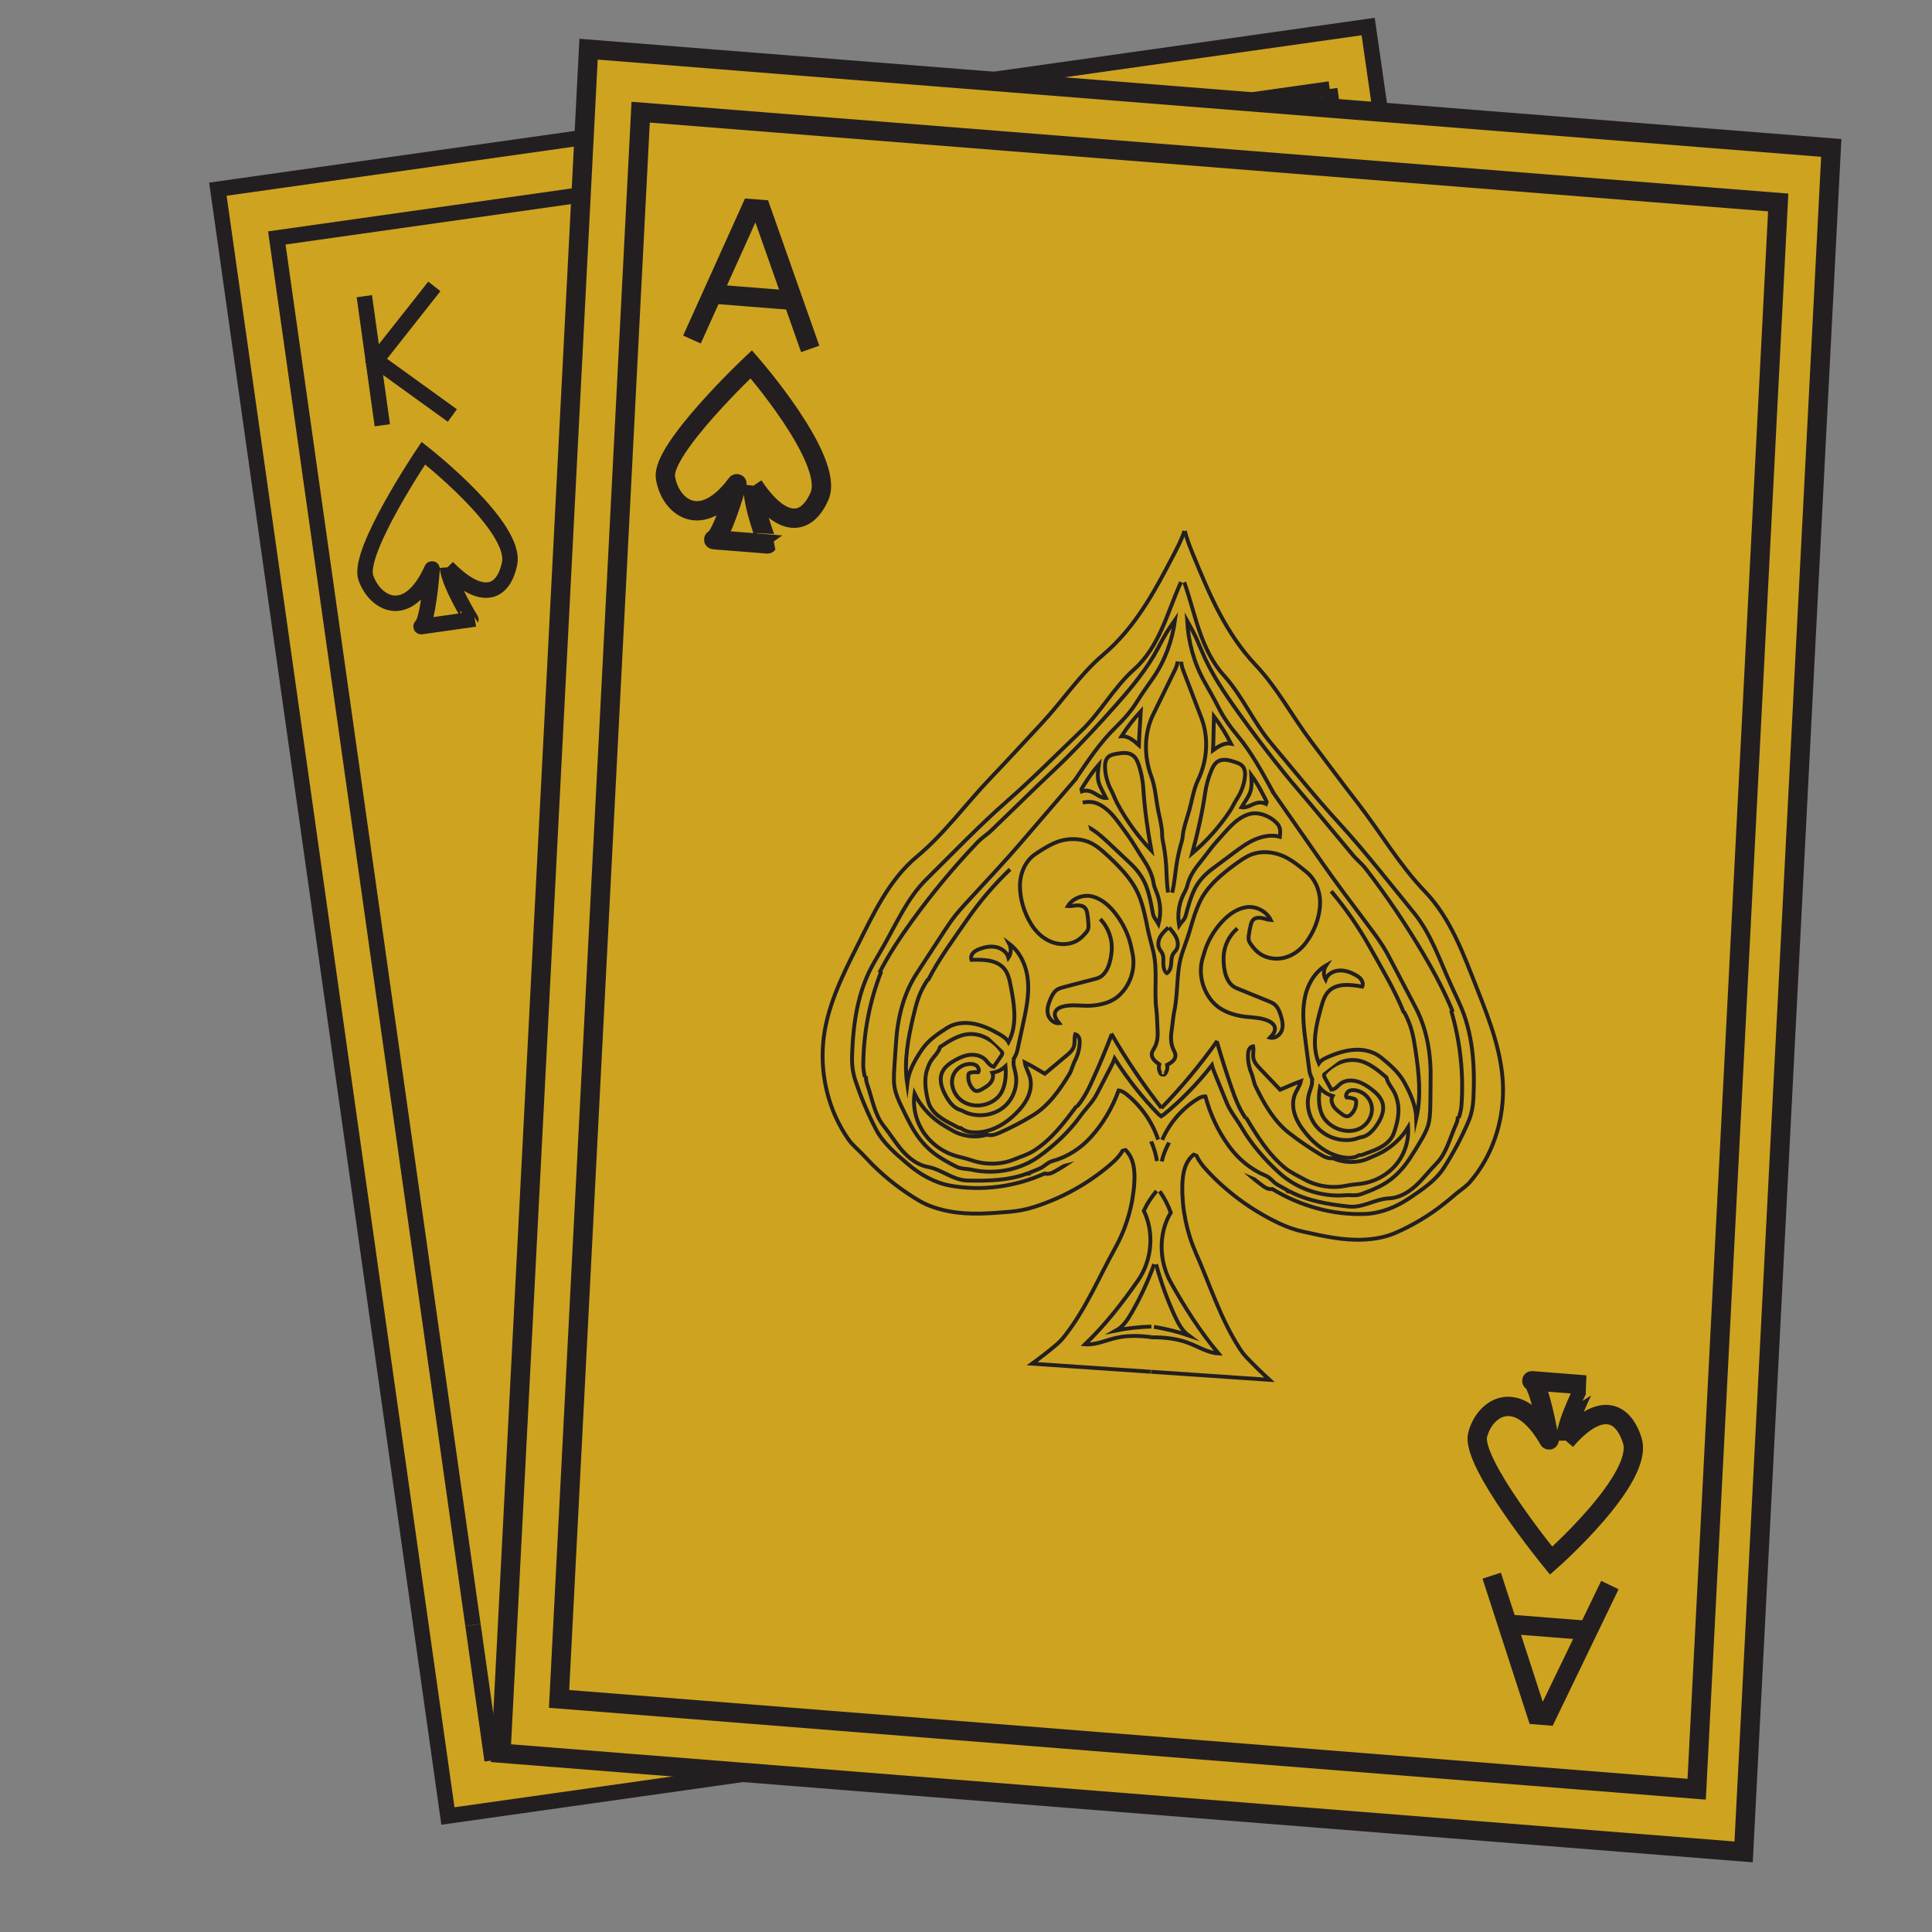 <?xml version="1.0" encoding="utf-8"?>
<!-- Generator: Adobe Illustrator 25.2.1, SVG Export Plug-In . SVG Version: 6.00 Build 0)  -->
<svg version="1.1" id="Layer_2" xmlns="http://www.w3.org/2000/svg" xmlns:xlink="http://www.w3.org/1999/xlink" x="0px" y="0px"
	 viewBox="0 0 500 500" style="enable-background:new 0 0 500 500;" xml:space="preserve">
<rect x="0" y="0" width="500" height="500" fill="#808080" stroke="none"/>
<style type="text/css">
	.st0{display:none;}
	.st1{display:inline;fill:#231F20;stroke:#FFFFFF;stroke-miterlimit:10;}
	.st2{fill:#CEA320;stroke:#231F20;stroke-width:4;stroke-miterlimit:10;}
	.st3{fill:#CEA320;stroke:#231F20;stroke-width:4;stroke-miterlimit:10;}
	.st4{fill:#CEA320;stroke:#231F20;stroke-width:0.75;stroke-miterlimit:10;}
	.st5{fill:#CEA320;stroke:#FFFFFF;stroke-miterlimit:10;}
	.st6{fill:#CEA320;stroke:#231F20;stroke-miterlimit:10;}
	.st7{fill:#CEA320;stroke:#FFFFFF;stroke-width:4;stroke-miterlimit:10;}
	.st8{fill:#CEA320;stroke:#231F20;stroke-width:5;stroke-miterlimit:10;}
	.st9{fill:#CEA320;stroke:#231F20;stroke-width:5;stroke-miterlimit:10;}
	.st10{display:inline;fill:none;stroke:#231F20;stroke-width:6;stroke-miterlimit:10;}
	.st11{display:inline;fill:none;stroke:#231F20;stroke-width:11;stroke-miterlimit:10;}
</style>
<g id="Layer_5" class="st0">
	<rect x="-4.84" y="-7.8" class="st1" width="510.13" height="510.13"/>
</g>
<g id="Layer_7" class="st0">
</g>
<g id="Layer_3">
	<g id="Layer_6_3_">
		<path class="st2" d="M167.9,33.2"/>
		<polyline class="st2" points="266.69,448.66 115.92,469.98 56.39,48.96 150.39,35.67 		"/>
		<path class="st2" d="M266.69,448.66"/>
		<polyline class="st2" points="257.27,20.56 354.08,6.87 357.29,29.21 		"/>
		<path class="st2" d="M257.27,20.56"/>
		<path class="st2" d="M167.9,33.2"/>
		<polyline class="st3" points="122.4,420.53 71.64,61.58 149.2,50.6 		"/>
		<polyline class="st3" points="201.97,443.03 132.86,452.8 127.08,453.62 122.4,420.53 		"/>
		<path class="st3" d="M249.91,436.25"/>
		<path class="st3" d="M280.19,431.96"/>
		<path class="st3" d="M341.46,423.3"/>
		<path class="st3" d="M346.79,446.18"/>
		<path class="st3" d="M396.25,439.18"/>
		<path class="st3" d="M345.09,29.75"/>
		<line class="st3" x1="344.14" y1="23.03" x2="344.84" y2="28.03"/>
		<line class="st3" x1="323.19" y1="25.99" x2="344.14" y2="23.03"/>
		<path class="st3" d="M323.19,25.99"/>
		<path class="st3" d="M149.2,50.6"/>
		<path class="st3" d="M122.76,110.39"/>
		<path class="st3" d="M94.44,114.4"/>
		<path class="st3" d="M368,333.33"/>
		<path class="st3" d="M115.8,146.83c8.51,8.72,14.35,7.24,16.07-0.95c2.03-9.6-22.3-28.6-22.3-28.6s-17.18,25.49-14.9,32.21
			c2.3,6.73,10.84,11.64,17.1-2.23c0.02-0.04,0.08-0.03,0.07,0.02c-0.13,1.75-1.1,13.55-2.86,14.83c-0.03,0.02-0.01,0.06,0.02,0.06
			l12.86-1.82C121.87,160.33,116.14,151.1,115.8,146.83"/>
		<path class="st3" d="M216.67,341.29"/>
		<path class="st3" d="M153.04,273.46"/>
		<path class="st4" d="M215.65,129.64"/>
		<path class="st4" d="M215.76,129.63"/>
	</g>
	<line class="st3" x1="94.29" y1="76.65" x2="98.94" y2="110.06"/>
	<polyline class="st3" points="112.41,74.12 97.3,93.26 117.07,107.53 	"/>
	<path class="st3" d="M368.64,405.88"/>
	<path class="st3" d="M350.51,408.41"/>
	<path class="st3" d="M86.94,415.72"/>
	<path class="st3" d="M86.94,415.72"/>
	<path class="st3" d="M149.2,50.6"/>
	<path class="st3" d="M149.2,50.6"/>
	<path class="st5" d="M155.73-31.67"/>
	<path class="st6" d="M459.47,204.31"/>
	<path class="st3" d="M90.99,442.59"/>
	<path class="st3" d="M90.99,442.59"/>
	<path class="st3" d="M173.29,436.86"/>
	<path class="st3" d="M173.29,436.86"/>
	<path class="st3" d="M239.28,442.6"/>
	<path class="st3" d="M239.28,442.6"/>
	<path class="st7" d="M327.14,453.92"/>
	<path class="st3" d="M296.89,11.63"/>
	<path class="st3" d="M296.89,11.63"/>
	<path class="st3" d="M355.66,78.21"/>
	<path class="st3" d="M318.97,13.71"/>
	<path class="st3" d="M343.1,16.01"/>
	<g id="Layer_6_4_">
		<polygon class="st8" points="129.64,453.72 152.32,12.73 473.93,38.28 451.25,479.27 		"/>
		<polygon class="st9" points="165.8,29.03 460.2,52.4 439.1,463.05 150.94,440.17 144.69,439.68 		"/>
		<polyline class="st9" points="179.08,87.87 194.36,54 196.96,54.2 209.68,90.3 		"/>
		<line class="st9" x1="184.4" y1="76.09" x2="205.26" y2="77.74"/>
		<polyline class="st9" points="386.05,407.78 397.73,443.79 400.32,444 416.64,410.21 		"/>
		<line class="st9" x1="390.11" y1="420.31" x2="410.97" y2="421.96"/>
		<path class="st9" d="M405.2,372.83c8.23-9.58,14.6-8.39,17.24,0c3.09,9.85-21.01,31.07-21.01,31.07s-20.81-25.43-19.02-32.54
			c1.79-7.14,10.43-12.76,18.45,1.28c0.02,0.04,0.08,0.03,0.08-0.02c-0.31-1.81-2.48-14.01-4.49-15.23
			c-0.03-0.02-0.02-0.06,0.02-0.06l13.9,1.1C410.36,358.43,405.15,368.38,405.2,372.83"/>
		<path class="st9" d="M194.98,125.7c7.18,10.8,13.62,10.64,17.1,2.72c4.08-9.28-17.66-34.15-17.66-34.15s-23.24,21.93-22.2,29.27
			c1.05,7.36,9.04,14.3,18.44,1.65c0.03-0.04,0.09-0.01,0.08,0.03c-0.49,1.75-3.9,13.5-6.01,14.39c-0.04,0.01-0.03,0.06,0.01,0.06
			l13.9,1.1C198.63,140.79,194.47,130.1,194.98,125.7"/>
	</g>
	<path class="st3" d="M150.39,35.67"/>
	<path class="st6" d="M306.54,137.41c-0.7,2.13-1.76,4.17-2.81,6.19c-4.81,9.23-9.78,18.65-18.23,25.85
		c-6.14,5.23-10.39,11.84-15.87,17.71c-4.5,4.82-8.8,9.53-13.35,14.29c-6.46,6.75-11.79,14.24-19,20.25
		c-7.22,6.02-11.24,14.79-15.42,23.13c-4.04,8.04-8.1,16.24-8.84,25.24c-0.71,8.6,1.5,17.57,6.58,24.83c1,1.43,2.34,2.46,3.54,3.74
		c0.86,0.92,1.74,1.84,2.63,2.74c3.59,3.58,7.64,6.71,12.02,9.31c2.4,1.42,5.11,2.27,7.84,2.79c5.19,1,10.5,0.56,15.73,0.12
		c2.17-0.19,4.26-0.59,6.31-1.25c7.07-2.26,13.64-5.87,19.23-10.57c1.56-1.31,3.09-2.75,3.95-4.57c2.63,2.22,2.93,5.74,2.7,9.04
		c-0.4,5.88-2.1,11.63-4.95,16.76c-4.32,7.77-7.6,15.82-13.12,22.82c-0.64,0.82-1.27,1.48-2.06,2.16c-2.04,1.72-4.14,3.36-6.31,4.93
		l30.66,2.09"/>
	<path class="st6" d="M299.31,308.24c-1.32,1.54-2.43,3.25-3.29,5.09c2.78,5.78,2.08,12.9-1.5,18.04
		c-4.09,5.89-8.53,11.55-13.71,16.54c2.77,0.24,5.48-1.11,8.17-1.7c3.02-0.66,6.19-0.55,9.29-0.11"/>
	<path class="st6" d="M298.7,327.17c-1.57,4.36-3.52,8.56-5.83,12.57c-1.02,1.76-2.17,3.56-3.97,4.57c2.97-0.6,6.03-0.89,9.07-1"/>
	<path class="st6" d="M305.64,150.64c-1.78,3.92-3.13,8.02-4.88,11.95c-1.76,3.93-3.98,7.73-7.22,10.61
		c-5.29,4.71-8.59,11.03-13.69,15.92c-6.35,6.09-12.39,12.21-19,18.02c-7.43,6.51-14.1,13.51-21.11,20.43
		c-4.95,4.88-7.76,11.52-11.21,17.51c-0.78,1.35-1.55,2.69-2.33,4.04c-4.24,7.34-5.4,15.63-5.69,24.14
		c-0.07,2.09,0.15,4.18,0.81,6.2c1.44,4.38,3.23,8.65,5.36,12.76c1.89,3.63,5.15,6.39,8.31,9.07c3.16,2.69,6.93,4.84,11.02,5.56
		c8.26,1.48,16.9,0.22,24.38-3.16c0.8,0.28,1.67-0.02,2.39-0.42c3-1.66,5.81-3.63,8.36-5.87c3.67-3.22,6.96-6.8,9.61-10.87
		c4.6,3.41,7.81,8.45,8.66,13.95"/>
	<path class="st6" d="M299.72,294.92c-1.47-4.47-4.3-8.55-8.03-11.6c-0.64-0.53-1.37-1.04-2.19-1.11
		c-1.61,4.44-3.98,8.54-7.18,12.06c-2.6,2.87-6.04,5.14-9.86,6.18c-1.01,0.27-1.61,0.83-2.44,1.43c-0.54,0.39-1.17,0.64-1.78,0.89
		c-0.77,0.31-1.55,0.62-2.32,0.93"/>
	<path class="st6" d="M224.18,278.46c-0.19,0.8,0.07,1.64,0.35,2.43c1.23,3.57,1.8,7.55,4.2,10.54c1.66,2.07,3.02,4.34,4.76,6.34
		c1.75,1.99,3.99,3.74,6.61,4.22c3.68,0.68,6.51,3.43,10.24,3.53c5.24,0.14,10.64,0.01,15.47-1.8c0.39,0.12,0.49,0.05,0.82-0.18"/>
	<path class="st6" d="M228.08,251.4c-3.02,7.67-4.6,15.9-4.67,24.19c-0.01,1.1,0.2,2.1,0.41,3.18"/>
	<path class="st6" d="M227.6,251.73c2.46-4.78,5.45-9.29,8.62-13.65c5.09-7.01,10.66-13.7,16.65-19.99c1.33-1.4,2.5-2,3.88-3.35
		c3.92-3.8,7.84-7.6,11.77-11.41c2.49-2.41,4.91-4.61,7.37-7.06c4.47-4.46,8.77-9.09,12.95-13.82c4.1-4.64,8.07-9.39,10.93-14.86
		c0.91-1.74,1.88-3.57,2.99-5.19c0.45-0.65,0.9-1.31,1.35-1.96c-0.76,5.42-2.62,10.61-5.75,15.1c-1.35,1.94-2.82,3.99-4.07,6
		c-1.54,2.49-3.51,4.69-5.62,6.75c-4.08,3.99-7.09,8.61-10.3,13.31"/>
	<path class="st6" d="M294.75,192.86c-1.3-1.18-2.75-2.42-4.49-2.34c1.46-2.29,3.12-4.44,4.98-6.43
		C295.09,187.1,294.83,189.86,294.75,192.86z"/>
	<path class="st6" d="M304.76,171.18c-0.07,0.94-0.49,1.79-0.89,2.63c-1.8,3.7-3.62,7.39-5.42,11.09
		c-2.4,4.91-2.43,10.89-0.47,16.11c1.07,2.87,1.17,6.06,1.82,9.03c0.34,1.54,0.68,3.07,0.88,4.62c0.12,0.9,0.02,1.82,0.21,2.73
		c0.48,2.26,0.78,4.54,0.92,6.83c0.13,2.26,0.13,4.51,0.48,6.76"/>
	<path class="st6" d="M297.97,220.11c-3.46-3.65-6.43-7.74-8.79-12.13c-0.62-1.15-1.01-2.36-1.62-3.51
		c-0.92-1.75-1.46-3.68-1.57-5.61c-0.07-1.11,0.07-2.37,0.94-3.06c0.54-0.43,1.26-0.57,1.95-0.7c1.42-0.26,3.04-0.49,4.25,0.36
		c0.87,0.61,1.29,1.64,1.62,2.63c0.63,1.94,1.01,3.93,1.14,5.94C296.23,209.45,296.99,214.76,297.97,220.11z"/>
	<path class="st6" d="M279.35,205.08c0.83-0.49,1.9-0.6,2.84-0.28c1.4,0.47,2.58,1.79,4.03,1.71c-0.33-0.66-0.67-1.32-1-1.99
		c-0.33-0.65-0.66-1.31-0.86-2c-0.43-1.52-0.2-3.11,0.03-4.64C282.5,200,280.79,202.65,279.35,205.08z"/>
	<path class="st6" d="M299.83,239.12c0.67-2.53,0.55-5.26-0.34-7.77c-0.33-0.93-0.8-1.8-0.94-2.77c-0.33-2.27-1.46-4.39-2.76-6.34
		c-1.29-1.95-2.52-4.16-3.89-6.06c-0.55-0.76-1.1-1.52-1.65-2.27c-1.06-1.45-2.13-2.93-3.48-4.14c-1.35-1.21-3.04-2.24-4.84-2.24
		c-1.72,0-3.43,0.56-4.78,1.56c-0.36,0.27-0.7,0.57-0.94,0.95c-0.49,0.79-0.48,1.78-0.45,2.71c2.16-0.34,4.42,0.45,6.33,1.56
		c1.91,1.11,3.54,2.64,5.14,4.14c1.76,1.66,3.52,3.32,5.28,4.97c1.8,1.68,3.27,3.66,4.13,5.92s1.28,4.64,1.71,6.99
		C298.54,237.48,299.27,238.09,299.83,239.12z"/>
	<path class="st6" d="M302.39,240.04c-0.81,0.74-1.64,1.5-2.15,2.46c-0.51,0.96-0.68,2.18-0.13,3.15c0.19,0.33,0.44,0.62,0.62,0.96
		c0.46,0.86,0.34,1.87,0.34,2.83c0.01,0.96,0.25,2.05,1.1,2.55"/>
	<path class="st6" d="M261.37,225.05c-0.05,3.74,0.09,7.6,1.53,11.12c1.21,2.97,3.35,5.59,6.06,7.43c2.54,1.74,5.59,2.71,8.64,2.69
		c0.58-0.01,1.17-0.04,1.72-0.22c0.76-0.24,1.41-0.72,1.99-1.25c2-1.84,3.27-4.41,3.52-7.11"/>
	<path class="st6" d="M278.64,201.33c-4.85,5.64-9.71,11.29-14.57,16.93c-3.97,4.62-8.05,8.95-12.18,13.43
		c-1.65,1.79-3.26,3.49-4.78,5.4c-1.05,1.33-1.98,2.75-2.91,4.17c-2.33,3.57-4.64,7.13-6.97,10.7c-3.49,5.37-5,11.8-5.36,18.22
		c-0.14,2.48-0.37,4.83-0.48,7.31c-0.06,1.33-0.1,2.68,0.14,4.01c0.28,1.56,0.92,3.03,1.6,4.48c0.79,1.69,1.62,3.37,2.5,5.02
		c1.43,2.71,3.31,5.22,5.73,7.18c1.85,1.5,3.97,2.64,6.1,3.73c1.25,0.65,2.68,0.52,4.05,0.82c6.03,1.33,12.55,0.03,17.41-3.47
		c4.02-2.89,7.75-6.38,10.62-10.35c1.51-2.1,3.17-3.57,4.36-5.86c1.09-2.12,2.2-4.24,3.29-6.35c0.47-0.9,0.93-1.8,1.27-2.75
		c3.32,5.23,7.21,10.18,11.59,14.64"/>
	<path class="st6" d="M287.61,267.5c3.84,6.71,8.2,13.15,12.99,19.27"/>
	<path class="st6" d="M300.03,288.29c0.11,0.32,0.34,0.6,0.65,0.77"/>
	<path class="st6" d="M287.74,267.62c-1.46,3.82-3.03,7.59-4.71,11.31c-1.18,2.64-2.43,5.28-4.32,7.46"/>
	<path class="st6" d="M278.63,286.23c-3.22,4.31-6.53,8.72-11.13,11.62c-1.55,0.98-3.25,1.46-4.96,2.17
		c-3.41,1.41-7.39,1.51-10.96,0.3c-1.16-0.39-2.32-0.69-3.51-0.98c-3.58-0.87-6.83-3.09-8.92-6.08c-2.08-2.99-2.99-6.72-2.46-10.22
		c1.38,2.86,3.49,5.32,6.08,7.24c1.13,0.83,2.36,1.5,3.57,2.22c2.72,1.61,6.11,2.04,9.08,1.15c1.1,0.36,2.28-0.07,3.31-0.52
		c2.94-1.3,5.79-2.78,8.53-4.45c4.12-2.5,7.07-6.7,9.52-10.77c0.63-1.05,0.83-2.27,1.4-3.36c0.74-1.42,1.17-3.01,1.24-4.61
		c0.02-0.45,0.01-0.93-0.16-1.35c-0.17-0.43-0.52-0.82-0.98-0.94c-0.33,1.09-0.01,2.26-0.41,3.32c-0.35,0.93-1.15,1.61-1.92,2.26
		c-1.85,1.55-3.7,3.1-5.55,4.65c-1.76-1.02-3.36-2.02-5.18-2.94c0.17,1.15,0.77,2.21,1.17,3.3c0.66,1.8,0.44,3.79-0.3,5.52
		c-0.73,1.72-1.96,3.2-3.3,4.52c-2.52,2.47-5.68,4.4-9.29,4.74c-1.67,0.16-3.52-0.01-4.83-1.08c-0.7-0.01-1.35-0.51-1.97-0.82
		c-1.36-0.7-2.73-1.41-3.92-2.38c-1.19-0.96-2.18-2.21-2.55-3.66c-0.67-2.58-1.13-5.61-0.34-8.12c0.26-0.8,0.55-1.59,0.99-2.3
		c0.78-1.25,2.02-2.26,2.41-3.69c2.29-1.54,4.88-3.25,7.7-3.36c3.11-0.12,6.13,1.68,8.02,4.15c0.2,0.26,0.39,0.54,0.38,0.86
		c-0.01,0.25-0.16,0.49-0.31,0.7c-0.63,0.92-1.26,1.84-1.89,2.76c-1.23-0.28-1.6-1.45-2.61-2.2c-1.08-0.8-2.51-1.03-3.83-0.85
		c-1.31,0.19-2.53,0.75-3.67,1.4c-1.38,0.79-2.73,1.78-3.31,3.24c-0.78,1.95,0.02,4.19,1.08,6.06c0.86,1.52,2.03,3.07,3.74,3.56
		c0.51,0.14,0.84,0.4,1.32,0.6c3.19,1.32,7.06,0.82,9.69-1.24c2.63-2.07,3.91-5.62,3.22-8.89c-0.25-1.19-0.74-2.41-0.42-3.57"/>
	<path class="st6" d="M260.23,275.95c-0.92,0.89-2.13,1.48-3.42,1.68c0.4,0.86,0.11,1.89-0.48,2.61c-0.58,0.73-1.42,1.21-2.24,1.67
		c-0.49,0.29-1.07,0.57-1.63,0.39c-0.3-0.1-0.53-0.32-0.73-0.55c-0.88-1-1.29-2.37-1.09-3.64c0.02-0.12,0.04-0.24,0.12-0.33
		c0.09-0.09,0.22-0.13,0.34-0.16c0.67-0.15,1.37-0.19,2.06-0.12c0.37-0.35,0.07-1.19-0.28-1.57c-0.36-0.37-0.9-0.52-1.43-0.57
		c-1.94-0.16-3.85,1-4.65,2.7c-1.15,2.45,0.13,5.67,2.56,7.11c2.43,1.44,5.68,1.15,7.92-0.41c0.62-0.43,1.18-0.96,1.6-1.58
		C260.21,281.23,260.43,278.35,260.23,275.95z"/>
	<path class="st6" d="M240.15,253.44c-1.01,1.49-1.84,3.1-2.45,4.78c-0.56,1.55-0.94,3.16-1.32,4.76
		c-1.36,5.76-2.47,11.57-1.6,17.48c0.35-3.19,1.96-6.08,3.76-8.74c1.7-2.51,4-4.05,6.58-5.71c1.96-1.26,4.5-1.51,6.87-1.07
		c2.36,0.43,4.57,1.5,6.64,2.7c0.91,0.53,1.85,1.13,2.36,2.04c0.17-0.35,0.33-0.6,0.47-0.96c1.78-4.24,0.98-9.12,0.08-13.7
		c-0.3-1.54-0.65-3.15-1.69-4.37c-0.95-1.11-2.38-1.76-3.84-2.03c-1.45-0.27-3.13-0.26-4.59-0.21c-0.24-0.61-0.01-1.32,0.42-1.79
		c0.43-0.47,1.04-0.78,1.66-1.01c1.35-0.52,2.86-0.82,4.31-0.5c1.44,0.32,2.81,1.35,3.18,2.74c0.71-1.04,0.78-2.49,0.18-3.63
		c3.04,2.29,4.57,6.07,4.87,9.74c0.3,3.67-0.47,7.31-1.24,10.88c-0.5,2.35-1.01,4.7-1.52,7.05c-0.18,0.87-0.64,1.67-1.1,2.42"/>
	<path class="st6" d="M261.4,224.98c-4.13,3.95-7.85,8.31-11.09,12.99c-3.58,5.17-7.3,10.15-10.15,15.74"/>
	<path class="st6" d="M306.65,137.42c0.52,2.22,1.41,4.38,2.29,6.54c4.05,9.83,8.23,19.88,16.05,28.18
		c5.68,6.03,9.38,13.19,14.35,19.78c4.09,5.41,7.98,10.68,12.14,16.03c5.88,7.59,10.59,15.78,17.26,22.73
		c6.7,6.97,9.99,16.24,13.48,25.09c3.37,8.54,6.75,17.25,6.77,26.31c0.01,8.65-2.9,17.27-8.54,23.8c-1.11,1.29-2.53,2.13-3.82,3.23
		c-0.93,0.8-1.87,1.6-2.84,2.36c-3.86,3.07-8.13,5.64-12.7,7.62c-2.5,1.09-5.26,1.57-8.02,1.72c-5.24,0.29-10.49-0.87-15.65-2.02
		c-2.15-0.47-4.18-1.16-6.18-2.1c-6.85-3.21-13.09-7.69-18.28-13.13c-1.45-1.52-2.84-3.15-3.56-5.09c-2.79,1.85-3.38,5.3-3.42,8.63
		c-0.07,5.9,1.15,11.85,3.58,17.34c3.67,8.31,6.28,16.78,11.22,24.48c0.57,0.9,1.14,1.65,1.88,2.42c1.89,1.98,3.85,3.9,5.88,5.76
		l-30.66-2.09"/>
	<path class="st6" d="M300.13,308.3c1.19,1.71,2.16,3.57,2.87,5.5c-3.23,5.36-3.1,12.54,0.03,18.14c3.59,6.41,7.55,12.65,12.3,18.33
		c-2.77-0.14-5.36-1.85-7.99-2.8c-2.95-1.07-6.11-1.39-9.24-1.37"/>
	<path class="st6" d="M299.21,327.2c1.21,4.55,2.82,9,4.79,13.3c0.88,1.89,1.88,3.84,3.58,5.1c-2.9-1-5.92-1.71-8.94-2.22"/>
	<path class="st6" d="M306.49,150.69c1.46,4.14,2.46,8.4,3.9,12.55c1.43,4.14,3.33,8.23,6.32,11.53c4.88,5.4,7.65,12.14,12.34,17.7
		c5.82,6.92,11.34,13.83,17.45,20.5c6.86,7.49,12.94,15.35,19.36,23.19c4.53,5.53,6.78,12.51,9.74,18.94c0.67,1.45,1.33,2.89,2,4.34
		c3.63,7.88,4.12,16.28,3.72,24.79c-0.1,2.08-0.48,4.14-1.3,6.05c-1.78,4.16-3.91,8.16-6.36,11.96c-2.17,3.36-5.64,5.65-9,7.9
		c-3.36,2.25-7.27,3.87-11.4,4.03c-8.33,0.34-16.83-2.09-24-6.46c-0.82,0.17-1.66-0.24-2.34-0.74c-2.84-2.06-5.48-4.41-7.85-6.98
		c-3.4-3.7-6.37-7.72-8.68-12.12c-4.85,2.77-8.45,7.34-9.74,12.7"/>
	<path class="st6" d="M300.78,294.99c1.83-4.24,4.97-7.92,8.91-10.44c0.68-0.44,1.45-0.85,2.27-0.8c1.25,4.64,3.28,9.03,6.16,12.97
		c2.36,3.2,5.59,5.94,9.31,7.48c0.98,0.4,1.54,1.05,2.31,1.75c0.5,0.46,1.11,0.79,1.7,1.12c0.74,0.42,1.49,0.82,2.24,1.24"/>
	<path class="st6" d="M377.24,288.9c0.13,0.82-0.21,1.62-0.54,2.37c-1.51,3.39-2.39,7.27-5.02,9.91c-1.81,1.83-3.35,3.9-5.25,5.65
		c-1.89,1.74-4.27,3.17-6.92,3.3c-3.72,0.18-6.76,2.52-10.47,2.12c-5.23-0.57-10.58-1.44-15.25-3.9c-0.4,0.07-0.49-0.02-0.8-0.29"/>
	<path class="st6" d="M375.53,261.47c2.39,8.03,3.3,16.43,2.69,24.69c-0.08,1.09-0.37,2.06-0.66,3.11"/>
	<path class="st6" d="M375.98,261.86c-2.06-5.1-4.67-9.99-7.47-14.75c-4.51-7.66-9.5-15.07-14.95-22.15
		c-1.21-1.57-2.33-2.33-3.59-3.85c-3.59-4.32-7.19-8.63-10.79-12.95c-2.29-2.74-4.51-5.25-6.75-8.03
		c-4.09-5.05-7.99-10.23-11.78-15.5c-3.7-5.17-7.28-10.44-9.68-16.26c-0.77-1.86-1.58-3.81-2.56-5.57c-0.4-0.71-0.79-1.42-1.18-2.13
		c0.32,5.5,1.75,10.9,4.5,15.8c1.19,2.11,2.48,4.36,3.56,6.52c1.33,2.68,3.12,5.15,5.05,7.48c3.74,4.52,6.37,9.53,9.18,14.63"/>
	<path class="st6" d="M313.93,194.17c1.38-1,2.93-2.03,4.66-1.72c-1.27-2.47-2.74-4.84-4.44-7.07
		C314.06,188.4,314.09,191.16,313.93,194.17z"/>
	<path class="st6" d="M305.72,171.24c0,0.94,0.34,1.85,0.68,2.74c1.5,3.92,3,7.85,4.5,11.76c1.99,5.21,1.53,11.16-0.83,16.09
		c-1.29,2.7-1.64,5.88-2.54,8.74c-0.46,1.48-0.92,2.96-1.25,4.47c-0.19,0.89-0.17,1.81-0.43,2.68c-0.66,2.18-1.14,4.41-1.46,6.67
		c-0.31,2.22-0.5,4.47-1.02,6.65"/>
	<path class="st6" d="M308.54,220.84c3.73-3.16,7.01-6.82,9.71-10.86c0.71-1.06,1.19-2.21,1.89-3.28c1.06-1.61,1.75-3.45,2.01-5.37
		c0.16-1.1,0.12-2.36-0.69-3.17c-0.5-0.5-1.21-0.74-1.89-0.96c-1.39-0.46-2.99-0.89-4.25-0.22c-0.91,0.49-1.42,1.46-1.81,2.4
		c-0.77,1.84-1.32,3.77-1.61,5.76C311.13,210.46,309.94,215.64,308.54,220.84z"/>
	<path class="st6" d="M328.27,208.42c-0.79-0.6-1.84-0.85-2.81-0.66c-1.43,0.28-2.71,1.43-4.15,1.16c0.38-0.61,0.77-1.22,1.15-1.84
		c0.38-0.6,0.76-1.21,1.02-1.87c0.55-1.45,0.45-3.06,0.35-4.61C325.55,202.94,327.02,205.81,328.27,208.42z"/>
	<path class="st6" d="M302.54,240.04c0.74,0.85,1.5,1.71,1.94,2.74s0.5,2.26-0.13,3.15c-0.21,0.3-0.49,0.56-0.69,0.86
		c-0.52,0.79-0.48,1.81-0.57,2.76c-0.08,0.95-0.41,2.01-1.3,2.39"/>
	<path class="st6" d="M344.54,230.72c-0.25,3.74-0.69,7.54-2.41,10.84c-1.45,2.79-3.79,5.1-6.62,6.57c-2.67,1.38-5.77,1.93-8.81,1.5
		c-0.57-0.08-1.16-0.2-1.7-0.45c-0.74-0.34-1.35-0.91-1.88-1.51c-1.85-2.1-2.9-4.83-2.92-7.55"/>
	<path class="st6" d="M329.27,204.78c4.38,6.28,8.75,12.54,13.13,18.82c3.59,5.14,7.28,10,11.04,15.02c1.5,2.01,2.96,3.92,4.31,6.02
		c0.94,1.46,1.75,3.01,2.55,4.54c2.03,3.86,4.04,7.72,6.07,11.59c3.04,5.82,4.02,12.41,3.87,18.85c-0.06,2.48-0.01,4.86-0.1,7.34
		c-0.05,1.34-0.12,2.68-0.46,3.97c-0.4,1.51-1.17,2.89-1.95,4.24c-0.92,1.58-1.88,3.14-2.89,4.66c-1.65,2.5-3.72,4.74-6.28,6.35
		c-1.96,1.23-4.16,2.09-6.36,2.88c-1.29,0.47-2.7,0.15-4.1,0.27c-6.11,0.5-12.48-1.67-17.04-5.81c-3.76-3.41-7.2-7.41-9.74-11.74
		c-1.33-2.29-2.86-3.99-3.86-6.43c-0.92-2.26-1.84-4.51-2.76-6.77c-0.39-0.95-0.78-1.92-1.05-2.91c-3.72,4.76-7.99,9.15-12.71,12.98
		"/>
	<path class="st6" d="M315.03,269.38c-4.36,6.15-9.2,11.97-14.47,17.39"/>
	<path class="st6" d="M301.02,288.36c-0.14,0.3-0.4,0.55-0.7,0.68"/>
	<path class="st6" d="M314.9,269.48c1.15,3.99,2.4,7.95,3.77,11.89c0.96,2.78,1.99,5.57,3.7,8.01"/>
	<path class="st6" d="M322.46,289.21c2.85,4.73,5.79,9.56,10.14,13.07c1.46,1.19,3.11,1.9,4.75,2.83c3.28,1.86,7.23,2.51,10.88,1.78
		c1.18-0.24,2.36-0.37,3.56-0.49c3.63-0.38,7.04-2.14,9.36-4.83c2.32-2.69,3.51-6.28,3.27-9.83c-1.6,2.65-3.9,4.82-6.63,6.37
		c-1.19,0.67-2.47,1.17-3.72,1.72c-2.83,1.23-6.25,1.19-9.12-0.1c-1.12,0.21-2.27-0.38-3.25-0.97c-2.82-1.7-5.54-3.56-8.13-5.58
		c-3.89-3.05-6.49-7.63-8.61-12.01c-0.54-1.13-0.64-2.37-1.12-3.52c-0.63-1.52-0.92-3.15-0.85-4.76c0.02-0.45,0.07-0.92,0.27-1.32
		c0.2-0.4,0.58-0.75,1.04-0.8c0.24,1.13-0.18,2.24,0.14,3.36c0.27,0.97,1.01,1.76,1.72,2.51c1.72,1.79,3.43,3.59,5.14,5.38
		c1.83-0.77,3.5-1.55,5.38-2.22c-0.26,1.11-0.94,2.09-1.43,3.13c-0.79,1.7-0.74,3.71-0.15,5.52c0.59,1.81,1.69,3.45,2.92,4.94
		c2.31,2.8,5.29,5.15,8.86,5.98c1.65,0.39,3.49,0.47,4.88-0.42c0.69,0.08,1.39-0.32,2.03-0.55c1.41-0.51,2.84-1.03,4.09-1.83
		s2.34-1.9,2.84-3.29c0.88-2.48,1.58-5.43,0.99-8.03c-0.19-0.83-0.41-1.66-0.8-2.43c-0.68-1.36-1.82-2.53-2.1-3.99
		c-2.16-1.84-4.59-3.9-7.39-4.39c-3.08-0.54-6.23,0.84-8.31,3.03c-0.22,0.22-0.43,0.49-0.45,0.8c-0.01,0.25,0.12,0.5,0.25,0.74
		c0.55,1,1.11,2,1.66,3c1.24-0.12,1.71-1.22,2.77-1.83c1.13-0.65,2.57-0.68,3.87-0.32c1.29,0.37,2.46,1.09,3.54,1.89
		c1.3,0.97,2.57,2.15,3.03,3.67c0.62,2.04-0.36,4.16-1.56,5.88c-0.97,1.4-2.26,2.77-4.01,3.03c-0.51,0.08-0.87,0.28-1.37,0.42
		c-3.29,0.87-7.08-0.14-9.53-2.56s-3.44-6.11-2.49-9.29c0.34-1.15,0.93-2.29,0.7-3.49"/>
	<path class="st6" d="M341.59,281.51c0.85,1.01,2,1.76,3.27,2.13c-0.47,0.8-0.25,1.86,0.27,2.67c0.52,0.8,1.32,1.39,2.09,1.97
		c0.47,0.35,1.02,0.72,1.59,0.61c0.3-0.05,0.55-0.24,0.77-0.44c0.96-0.87,1.48-2.18,1.38-3.48c-0.01-0.12-0.02-0.25-0.1-0.35
		c-0.08-0.1-0.2-0.15-0.33-0.21c-0.66-0.24-1.35-0.38-2.04-0.39c-0.34-0.4,0.02-1.2,0.41-1.53c0.39-0.32,0.94-0.4,1.47-0.37
		c1.95,0.1,3.76,1.52,4.41,3.32c0.94,2.59-0.58,5.62-3.11,6.73c-2.53,1.11-5.73,0.37-7.84-1.49c-0.59-0.52-1.1-1.12-1.47-1.78
		C341.18,286.75,341.19,283.86,341.59,281.51z"/>
	<path class="st6" d="M363.36,261.84c0.88,1.62,1.58,3.33,2.05,5.09c0.43,1.62,0.68,3.27,0.93,4.92c0.89,5.91,1.52,11.84,0.2,17.6
		c-0.09-3.22-1.47-6.32-3.03-9.2c-1.49-2.73-3.65-4.57-6.09-6.57c-1.86-1.52-4.36-2.12-6.74-2c-2.38,0.11-4.66,0.87-6.82,1.78
		c-0.95,0.4-1.94,0.87-2.52,1.7c-0.14-0.38-0.28-0.64-0.39-1.01c-1.43-4.47-0.25-9.2,1.01-13.63c0.42-1.49,0.9-3.04,2.03-4.11
		c1.03-0.98,2.51-1.42,3.98-1.5c1.46-0.08,3.13,0.17,4.58,0.42c0.29-0.58,0.11-1.3-0.28-1.84c-0.39-0.54-0.98-0.91-1.57-1.23
		c-1.31-0.71-2.78-1.21-4.25-1.08c-1.46,0.12-2.91,0.96-3.38,2.3c-0.63-1.13-0.58-2.58,0.12-3.64c-3.2,1.86-5.03,5.41-5.62,9.03
		s-0.12,7.33,0.35,10.99c0.31,2.41,0.63,4.81,0.94,7.22c0.12,0.89,0.5,1.75,0.91,2.56"/>
	<path class="st6" d="M344.51,230.65c3.8,4.49,7.14,9.34,9.99,14.43c3.15,5.63,6.45,11.09,8.83,17.03"/>
	<path class="st6" d="M300.99,278.05c0.14,0.19,0.43,0.02,0.56-0.16c0.47-0.65,0.69-1.51,0.5-2.3c1-0.53,2.12-1.24,2.15-2.35
		c0.02-0.66-0.37-1.28-0.63-1.9c-0.66-1.55-0.57-3.28-0.32-4.91c0.25-1.64,0.35-3.3,0.69-4.91c1-4.81,0.44-9.93,1.93-14.6
		c0.65-2.04,1.4-3.88,2-5.93c0.77-2.69,1.56-5.4,2.79-7.9c1.24-2.5,3.15-4.6,5.27-6.45c1.52-1.31,3.11-2.54,4.76-3.69
		c1.04-0.72,2.13-1.42,3.33-1.86c2.37-0.86,5.09-0.67,7.51,0.23c2.41,0.9,4.6,2.73,6.59,4.35c2.7,2.21,3.81,5.88,3.46,9.22
		c-0.36,3.34-1.64,6.45-3.66,9.14c-1.36,1.81-3.28,3.25-5.53,3.83c-2.25,0.57-4.82,0.16-6.67-1.28c-0.75-0.59-1.37-1.33-1.92-2.09
		c-0.25-0.34-0.48-0.68-0.59-1.08c-0.14-0.47-0.09-0.96-0.02-1.43c0.12-0.86,0.28-1.71,0.49-2.55c0.13-0.53,0.3-1.08,0.71-1.45
		c0.56-0.51,1.43-0.54,2.2-0.39s1.51,0.45,2.28,0.51c-1.06-2.25-3.83-3.69-6.31-3.32c-2.47,0.37-4.57,1.92-6.24,3.7
		c-1.56,1.67-2.83,3.58-3.76,5.64c-0.57,1.26-0.98,2.69-1.36,4.03c-1.06,3.76-0.05,8.06,2.6,11.1c1.8,2.07,4.46,3.16,7.18,3.67
		c2.41,0.46,4.97,0.26,7.21,1.25c0.78,0.35,1.56,0.92,1.74,1.74c0.22,1-0.54,1.9-1.25,2.63c1.31,0.35,2.7-0.74,3.09-1.99
		c0.39-1.24,0.06-2.61-0.34-3.87c-0.32-1.01-0.74-2.05-1.57-2.74c-0.48-0.39-1.07-0.63-1.64-0.86c-2.74-1.11-5.48-2.24-8.23-3.36
		c-2.77-1.13-3.39-5.02-3.33-7.91c0.05-2.88,1.39-5.69,3.6-7.54"/>
	<path class="st6" d="M305.16,239.49c-0.47-2.61-0.12-5.31,0.96-7.69c0.4-0.88,0.95-1.68,1.16-2.62c0.51-2.21,1.81-4.17,3.25-5.93
		c1.44-1.76,2.84-3.8,4.36-5.49c0.61-0.68,1.21-1.35,1.83-2.04c1.17-1.31,2.35-2.62,3.79-3.64c1.44-1.02,3.19-1.81,5-1.56
		c1.72,0.24,3.37,1.03,4.63,2.21c0.33,0.32,0.65,0.67,0.86,1.08c0.43,0.84,0.33,1.83,0.22,2.75c-2.12-0.63-4.43-0.15-6.42,0.69
		c-1.99,0.85-3.72,2.14-5.44,3.42c-1.89,1.41-3.77,2.82-5.65,4.22c-1.92,1.43-3.55,3.19-4.59,5.33c-1.04,2.13-1.64,4.44-2.26,6.73
		C306.58,238.04,305.8,238.53,305.16,239.49z"/>
	<path class="st6" d="M300.88,278.04c-0.15,0.16-0.42-0.04-0.54-0.23c-0.41-0.71-0.56-1.59-0.31-2.35
		c-0.95-0.66-2.01-1.52-1.96-2.64c0.04-0.66,0.47-1.23,0.78-1.8c0.78-1.46,0.82-3.18,0.71-4.84c-0.11-1.66-0.09-3.32-0.3-4.98
		c-0.61-4.92,0.36-9.94-0.75-14.78c-0.48-2.11-1.09-4.04-1.51-6.17c-0.55-2.78-1.11-5.58-2.14-8.24s-2.76-5-4.73-7.13
		c-1.4-1.51-2.89-2.95-4.44-4.32c-0.98-0.86-2-1.7-3.17-2.3c-2.29-1.18-5.01-1.37-7.49-0.8c-2.47,0.56-4.79,2.08-6.89,3.44
		c-2.86,1.83-4.27,5.33-4.17,8.7c0.09,3.37,1.11,6.64,2.91,9.59c1.21,1.98,3,3.68,5.19,4.56c2.19,0.87,4.78,0.82,6.74-0.36
		c0.8-0.48,1.47-1.13,2.08-1.83c0.27-0.3,0.53-0.62,0.67-0.99c0.17-0.44,0.16-0.94,0.13-1.42c-0.04-0.87-0.14-1.74-0.28-2.6
		c-0.09-0.54-0.21-1.12-0.58-1.55c-0.52-0.59-1.38-0.73-2.15-0.69s-1.53,0.24-2.31,0.19c1.24-2.09,4.11-3.15,6.54-2.44
		s4.39,2.53,5.9,4.53c1.42,1.87,2.53,3.95,3.29,6.12c0.47,1.33,0.76,2.81,1.03,4.19c0.75,3.88-0.6,8.02-3.48,10.69
		c-1.96,1.82-4.69,2.53-7.44,2.68c-2.44,0.13-4.96-0.42-7.28,0.26c-0.8,0.24-1.63,0.71-1.87,1.48c-0.3,0.96,0.38,1.97,1.03,2.79
		c-1.33,0.17-2.63-1.11-2.91-2.39c-0.28-1.29,0.15-2.6,0.66-3.8c0.4-0.96,0.9-1.94,1.78-2.51c0.51-0.33,1.11-0.48,1.7-0.64
		c2.82-0.74,5.63-1.48,8.45-2.21c2.84-0.75,3.77-4.54,3.95-7.41c0.18-2.87-0.92-5.84-2.97-8"/>
</g>
<g id="Layer_4" class="st0">
	<path class="st10" d="M111.15,81.96l4.47-20.51c0,0-108.99-51.27-108.99,93.58c0,146.99,108.77,89.25,108.77,89.25l-3.1-20.75
		c0,0-84.31,27.36-85.57-66.57C25.48,63.02,93.64,68.45,111.15,81.96z"/>
	<polygon class="st10" points="129.08,250.54 177.83,53.47 200.18,53.47 249.14,250.54 229.34,250.54 214.02,188.55 163.14,188.55 
		148.24,250.54 	"/>
	<polygon class="st10" points="187.31,76.31 165.59,169 208.8,169 	"/>
	<path class="st10" d="M264.16,57.19v194.44h18.52v-85.38c0,0,43.14-25.52,55.77,85.38h19.16c0,0-14.97-98.09-32.14-93.86
		c0,0,25.93-10.64,27.03-51.17S323.21,41.4,264.16,57.19z"/>
	<path class="st10" d="M281.29,75.36v71.93c0,0,48.67,11.21,51.3-37.43C335.23,61.22,281.29,75.36,281.29,75.36z"/>
	<path class="st10" d="M375.64,56.7v193.85c0,0,118.66,30.72,117.71-102.63S375.64,56.7,375.64,56.7z"/>
	<path class="st10" d="M394.16,75.42v155.55c0,0,81.53,23.1,79.82-82.16S394.16,75.42,394.16,75.42z"/>
	<path class="st11" d="M108.22,70.13c-15.27,2.19-30.94-4.19-46.09-1.28c-10.53,2.02-20.08,8.7-25.6,17.9"/>
	<path class="st11" d="M111.97,69.99c-7.77-1.72-15.49-3.69-23.13-5.9c-3.82-1.11-7.62-2.28-11.41-3.51
		c-4.78-1.55-10.64-0.17-15.44,0.58c-5.32,0.84-10.68,2.24-15.15,5.25c-4.7,3.16-8.12,7.87-11.18,12.64
		c-19.23,30.04-27.78,66.77-23.8,102.22"/>
	<path class="st11" d="M45.57,84.14c-17.62,13.97-22.14,38.53-24.27,60.92c-1.4,14.67-2.31,29.39-2.72,44.12
		c-0.41,14.38,0.28,30.37,10.37,40.62"/>
	<path class="st11" d="M107.36,231.86c-5.91,1.61-11.45,4.35-17.24,6.37c-18.75,6.54-36.09-5.78-52.04-17.61
		c-6.72-4.99-12.72-11.12-17.34-18.11c-4.18-6.32-6.11-12.56-7.51-19.88c-1.12,10.3,7.86,19.07,11.97,28.08
		c1.49,3.27,2.71,6.66,3.8,10.08c1.7,5.34,3.02,11.04,6.42,15.62c4.76,6.4,12.68,9.3,20.03,11.55c11.37,3.48,23.9,5.07,35.2,0.46
		C96.49,246.01,102.18,235.77,107.36,231.86c10.18,6.79-26.07,3.18-40.04,0.62c-8.77-1.61-20.67-3.86-27.09-11.06
		c-2.14-2.4-3.45-5.46-5.27-8.1c-2.96-4.3-6.24-8.15-8.59-12.86c-2.36-4.73-4.03-9.81-4.93-15.02c-0.84-4.89-1-9.91-0.41-14.84"/>
	<path class="st11" d="M55.61,241.19c-5.67-1.99-10.71-5.75-14.23-10.62"/>
	<path class="st11" d="M109.11,231.78"/>
	<path class="st11" d="M179.27,60.3c6.14-0.55,12.41,0.46,18.07,2.91c-1.33,6.42,0.74,13.01,2.76,19.25
		c11.74,36.3,22.38,72.95,31.91,109.89"/>
	<path class="st11" d="M193.71,87.64c15,46.55,30.22,93.03,45.65,139.43"/>
	<path class="st11" d="M138.96,247.87c0.11-4.77,3.31-6.84,4.43-11.48c14.18-58.72,28.35-117.44,42.53-176.17"/>
	<path class="st11" d="M217.87,176.29c-18.5,1.35-37.04,2.09-55.59,2.22C183.38,178.51,196.78,176.29,217.87,176.29z"/>
	<path class="st11" d="M183.11,181.53c-3.34-1.56-9.68,5.75-13.02,4.18c17.9-4.27,36.33-6.27,54.72-5.95
		c-3.53,22.27-0.25,35.32,8.77,55.99c1.18,2.71,2.42,5.5,4.56,7.55s5.44,3.18,8.13,1.95"/>
	<path class="st11" d="M236.27,220.87c0.27,2.83,0.55,5.66,0.82,8.49"/>
	<path class="st11" d="M269.1,66.74c10.51-1.8,21.12-3.61,31.77-3.06c10.65,0.54,21.49,3.65,29.55,10.62
		c10.02,8.67,14.62,22.61,13.67,35.83c-1.06,14.82-8.78,29.03-20.62,38s-27.63,12.52-42.17,9.5"/>
	<path class="st11" d="M280,179.94c-0.64-41-3.64-79.06-9-119.71c18.43-0.92,46.79-1.08,62.35,8.85"/>
	<path class="st11" d="M339.76,95.04c0.42,10.04,0.23,20.1-0.56,30.11"/>
	<path class="st11" d="M270.51,93.49c-0.21,15.88-0.28,31.76-0.21,47.65c0.04,9.54-0.39,19.24,0.38,28.76
		c0.49,6.09,3.08,11.75,3.57,17.86c0.08,1.01,0.19,1.92,0.37,2.91c0.43,2.31,0.4,4.59,0.44,6.94c0.09,5.76,0.19,11.51,0.28,17.27
		c0.19,11.51,0.38,23.03,0.56,34.54c-0.4-10.55-7.29-30.39-6.57-40.92"/>
	<path class="st11" d="M314.25,159.18c20.23,26,32.44,58.15,34.56,91.03"/>
	<path class="st11" d="M379.19,239.85c14.4,0.54,28.81,1.08,43.21,1.62c5.78,0.22,11.74,0.4,17.14-1.65
		c6.63-2.52,11.57-8.07,15.98-13.62c17.5-22,29.31-49.07,30.57-77.15c0.98-21.87-4.21-44.47-17.24-62.07s-34.44-29.51-56.3-28.41
		c-10.95,0.55-21.51,4.19-31.61,8.46"/>
	<path class="st11" d="M311.88,158.81c2.86-1.21,6.24-0.58,8.93,0.97c2.69,1.55,4.8,3.92,6.74,6.34c4.9,6.12,9.05,12.85,12.33,19.98
		"/>
	<path class="st11" d="M435.51,66.42c-11.54-0.53-23.6-2.33-35.2-0.93c-4.58,0.56-9.38,1.77-12.89,4.93
		c-6.27,5.64-5.45,14.71-5.22,22.34c0.39,12.73,1.3,25.45,2.73,38.11c0.48,4.24,2.54,8.06,2.75,12.27
		c0.72,14.8,0.01,29.82,0.01,44.64c0,15.91,0,31.82,0,47.73"/>
	<path class="st11" d="M474.02,107.38c-0.85,12.83,6.32,24.8,7.95,37.56c1,7.82-0.09,15.88,1.69,23.56"/>
	<path class="st11" d="M486.03,183.09c-2.21,10.78-9.01,20.01-16.2,28.32c-7.47,8.63-15.57,16.71-24.21,24.16"/>
	<path class="st11" d="M436.3,241.52c-17.75,0.93-35.58,0.56-53.28-1.11"/>
	<path class="st11" d="M387.87,73.44c-1.29,16.51-0.49,33.17,2.38,49.48"/>
	<path class="st11" d="M380.8,55.67c-0.27,12.87-0.21,25.75,0.2,38.61"/>
	<path class="st11" d="M380.75,123.6c-0.52,37.91,1.4,75.85,5.73,113.52c17.65-2.08,30.52,6.58,48.29,6.8
		c-16.56-1.26-33.02,7.65-49.48,5.46"/>
	<path class="st11" d="M239.36,224.73c-0.55,4.72,0.22,9.59,2.21,13.91"/>
	<path class="st11" d="M269.5,240.54c-0.2,2.47-0.4,4.94-0.6,7.4"/>
	<path class="st11" d="M305.02,161.9c4.54,1.59,8.89,3.71,12.94,6.3"/>
	<path class="st11" d="M332.22,200.01c-0.27,4.24,0.56,8.54,2.39,12.37"/>
	<path class="st11" d="M381.11,245.97c4.61,0,9.23,0,13.84,0"/>
	<path class="st11" d="M428.56,235.05c8.08-0.21,16.12-1.64,23.78-4.23"/>
	<path class="st11" d="M469.2,97.83c1.7,4.97,4.04,9.73,6.94,14.11"/>
	<path class="st11" d="M57.53,75.05c-10.03,4.35-19.37,10.3-27.57,17.54"/>
	<path class="st11" d="M187.7,82.34c5.91,7.26,11.83,14.52,17.74,21.78"/>
	<path class="st11" d="M176.7,85.13c8.33,0,16.66,0,24.99,0"/>
	<path class="st11" d="M175.07,74.81c7.61,0,15.21,0,22.82,0"/>
	<path class="st11" d="M181.04,66.12c5.43,0,10.86,0,16.3,0"/>
	<path class="st11" d="M278.43,61.76c10.78-1.82,21.91-3.63,32.55-1.13c7.07,1.66,13.56,5.15,19.95,8.6
		c3.07,1.66,6.21,3.37,8.48,6.02c1.77,2.07,2.9,4.59,4,7.07c2.06,4.62,4.11,9.24,6.17,13.86"/>
	<path class="st11" d="M291.93,65.37c10.88-2.17,22.65,0.62,31.39,7.46c11.45,8.95,16.93,23.54,20.02,37.75"/>
	<path class="st11" d="M389.7,58.12c16.08-2.34,32.89-4.62,48.25,0.69c17,5.87,29.7,20.27,39.12,35.6"/>
	<path class="st11" d="M399.47,69.19c14.81-0.92,30.13-1.77,44.04,3.38c15.18,5.63,27.32,18.27,33.6,33.2"/>
	<path class="st11" d="M37.34,228.26c3.04,2.04,6.08,4.07,9.13,6.11"/>
	<path class="st11" d="M126.52,232.65"/>
	<path class="st11" d="M92.34,249.29c6.29-2.59,12.59-5.18,18.88-7.78"/>
	<path class="st11" d="M270.85,191.82c0,9.82,0,19.65,0,29.47"/>
	<path class="st11" d="M337.48,180.34c0.11,5.92,0.68,11.83,1.72,17.66"/>
	<path class="st11" d="M376.63,245.5c7.76-0.29,15.55,0.04,23.26,0.98"/>
	<path class="st10" d="M46.48,76.57c7.33-5.47,16.7-8.11,25.81-7.29C59.32,68.92,55.92,67.68,46.48,76.57z"/>
	<path class="st10" d="M19,184.57c-1.01,6.32,2.81,12.29,6.46,17.54c8.83,12.73,18.3,26,32.3,32.63"/>
	<path class="st10" d="M30.36,225.08c8.05,5.02,16.18,10.08,25.12,13.25s18.88,4.34,27.92,1.44"/>
	<path class="st10" d="M23.1,183.62c7.34,19.27,21.51,35.86,39.4,46.11"/>
	<path class="st10" d="M84.34,243.89c-11.64,3.01-24.11,2.78-35.63-0.66"/>
	<path class="st10" d="M98.92,238.94c4.44,0,8.87,0,13.31,0C104.83,238.94,106.31,238.94,98.92,238.94z"/>
	<path class="st10" d="M77.84,232.28c-8.5,0-17.01,0-25.51,0"/>
	<path class="st10" d="M41.48,83.9c9.55-8.8,15.27-23.94,27.51-28.28c11.42,0.88,33.62,6.07,44.16,10.56
		c-11.57-7.66-28.86-2.84-40.86,4.13c-6.31,3.66-21.51-6.38-27.19-1.8c-13.94,11.25-23.78,27.49-27.3,45.05"/>
	<path class="st10" d="M104.47,227.8c-6.54-0.43-13.2,1.17-18.84,4.51"/>
	<path class="st10" d="M55.01,79.45c5.88-5.25,12.61-9.55,19.85-12.67"/>
	<path class="st10" d="M47.81,70.67c-2.4-0.67-4.74,1.09-6.61,2.74c-2.7,2.37-5.4,4.75-8.1,7.12c-3.29,2.9-6.61,5.82-9.26,9.32
		c-3.31,4.38-5.47,9.53-7.02,14.79c-0.78,2.65-0.31,7.88-0.79,10.6c2.41-7.29,5.01-14.52,7.82-21.67
		c3.78-9.64,8.08-19.38,15.33-26.77"/>
	<path class="st10" d="M110.47,77.32c-4.44-1.62-8.58-4.08-12.13-7.21"/>
	<path class="st10" d="M29.12,80.74c-2.9,2.72-5.34,5.93-7.19,9.45"/>
	<path class="st10" d="M112.65,240.74c-5.17,1.3-10.28,2.89-15.28,4.74"/>
	<path class="st10" d="M51.51,239.33c3.71,1.46,7.42,2.92,11.12,4.39"/>
	<path class="st10" d="M104.46,236.3c1.61,3.07,4.35,2.28,6.83,4.7c-0.68,2.9-4.29,4.69-7.02,3.48"/>
	<path class="st10" d="M180.5,58.93c-0.06,6.82-3.64,13.03-5.96,19.44c-2.31,6.36-3.42,13.08-4.51,19.75
		c-2.52,15.32-8,25.31-10.59,40.62c-4.04,23.83-9.76,47.37-17.12,70.39c-3.87,12.11-8.25,24.48-7.42,37.17"/>
	<path class="st10" d="M196.28,55.23c-0.45,4.8-0.11,9.68,0.99,14.38"/>
	<path class="st10" d="M214.08,154.24c-1.03,7.55-1.01,15.24,0.04,22.78c0.44,3.19,0.69,7.3,2.33,10.13
		c0.5,0.87,1.25,1.55,1.83,2.36c0.62,0.86,1.07,1.81,1.56,2.76c2.06,4.04,4.2,8.03,6.36,12.02"/>
	<path class="st10" d="M160.07,172.3c12.42,0,24.83,0,37.25,0"/>
	<path class="st10" d="M206.76,140.84c-0.95,1.41-0.4,3.3,0.19,4.9c3.38,9.16,7.11,18.19,11.16,27.08"/>
	<path class="st10" d="M207.44,183.43c3,0.83,5.9,2.05,8.59,3.61"/>
	<path class="st10" d="M244.15,236.16c-2.32,2.98-4.83,5.8-7.52,8.45c-1,0.99-2.14,2-3.53,2.12c-1.4,0.12-2.95-1.18-2.51-2.51"/>
	<path class="st10" d="M132.21,248.33c2.35-6.16,9.83-12.74,12.95-18.56c0,6.21,0,12.42,0,18.63"/>
	<path class="st10" d="M233.19,244.11c-1.23-7.97-3.29-15.81-6.15-23.35"/>
	<path class="st10" d="M85.58,232.62c-6.39-0.28-12.78-0.33-19.17-0.14"/>
	<path class="st10" d="M272,174.98c-0.85,10.28-1.69,20.55-2.54,30.83"/>
	<path class="st10" d="M279.27,170.17c0,7.81,0,15.61,0,23.42"/>
	<path class="st10" d="M267.56,177.62c0,7.45,0,14.9,0,22.35"/>
	<path class="st10" d="M269.64,248.93c0.3-5.68,0.18-11.38-0.37-17.04"/>
	<path class="st10" d="M269.16,94.61c0-9.4,0-18.8,0-28.2"/>
	<path class="st10" d="M277.14,71.59c17.04-1.23,34.31-2.44,51.08,0.81"/>
	<path class="st10" d="M337.91,121.4c-2.61,8.97-7.54,17.48-15,23.08c-4.46,3.35-9.68,5.57-14.98,7.34
		c-8.91,2.98-18.52,4.78-27.71,2.83"/>
	<path class="st10" d="M345.27,91.94c1.23,2.49,2.46,4.98,3.7,7.46"/>
	<path class="st10" d="M337.35,118.03c-0.8,6.1-2.62,12.06-5.37,17.56"/>
	<path class="st10" d="M347.87,119.75c-4.14,15.65-14.99,29.4-29.25,37.06"/>
	<path class="st10" d="M337.61,118.7c-2.98,6.59-6.45,12.97-10.38,19.05"/>
	<path class="st10" d="M301.62,151.02c-7.27,0-14.55,0-21.82,0"/>
	<path class="st10" d="M281.4,69.63c10.47-0.17,20.94-0.13,31.41,0.12"/>
	<path class="st10" d="M301.85,161.02c9.64,7,18.63,14.27,26.58,23.16c1.66,1.86,3.35,3.7,4.96,5.61c2.38,2.81,4.47,5.79,5.72,9.28
		c2.03,5.7,2.08,11.84,3.27,17.72c1.72,8.52,2.68,17.08,3.21,25.75"/>
	<path class="st10" d="M346.28,248.97c-2.66,0.2-4.21-2.88-5.02-5.43c-6.14-19.37-12.29-38.73-18.43-58.1"/>
	<path class="st10" d="M331.12,184.06c-2.22,11.21,2.33,22.55,6.93,33.01c3.04,6.93,6.15,13.83,9.32,20.7"/>
	<path class="st10" d="M338.8,192.58c2.61,3.8,4.75,7.91,6.37,12.22"/>
	<path class="st10" d="M338.87,224.45c0,4.08,0,8.16,0,12.24"/>
	<path class="st10" d="M392.61,54.09c-2.99,0.61-5.87,1.72-8.49,3.28"/>
	<path class="st10" d="M390.55,119.09c-0.28,7.45-0.19,14.92,0.26,22.36"/>
	<path class="st10" d="M379.89,215.41c-0.16,7.99-0.12,15.97,0.11,23.96"/>
	<path class="st10" d="M420.83,236.64c5.43,0.72,11.05-0.17,15.99-2.53"/>
	<path class="st10" d="M490.03,163.25c0.92,10.55-7.32,20.42-13.12,29.29c-0.47-11-0.73-22-0.77-33.01"/>
	<path class="st10" d="M477.69,204.78c0.97,3.85-1.09,7.76-3.26,11.08c-6.98,10.64-16.02,19.93-26.47,27.19"/>
	<path class="st10" d="M476.55,90.94c2.17,5.55,4.57,11.02,7.17,16.39"/>
	<path class="st10" d="M380.38,245.21c0-6.03,0-12.06,0-18.09"/>
	<path class="st10" d="M427.74,235.06c-6.56,0.38-13.12,0.76-19.69,1.14"/>
	<path class="st10" d="M459.63,220.63c-6.79,2.99-13.3,6.63-19.4,10.86"/>
	<path class="st10" d="M476.71,151.06c-0.81,7.41,9.1,16.46,9.56,23.9c0.36,5.92-0.36,11.9-2.13,17.56"/>
</g>
<g id="Layer_6" class="st0">
</g>
</svg>
